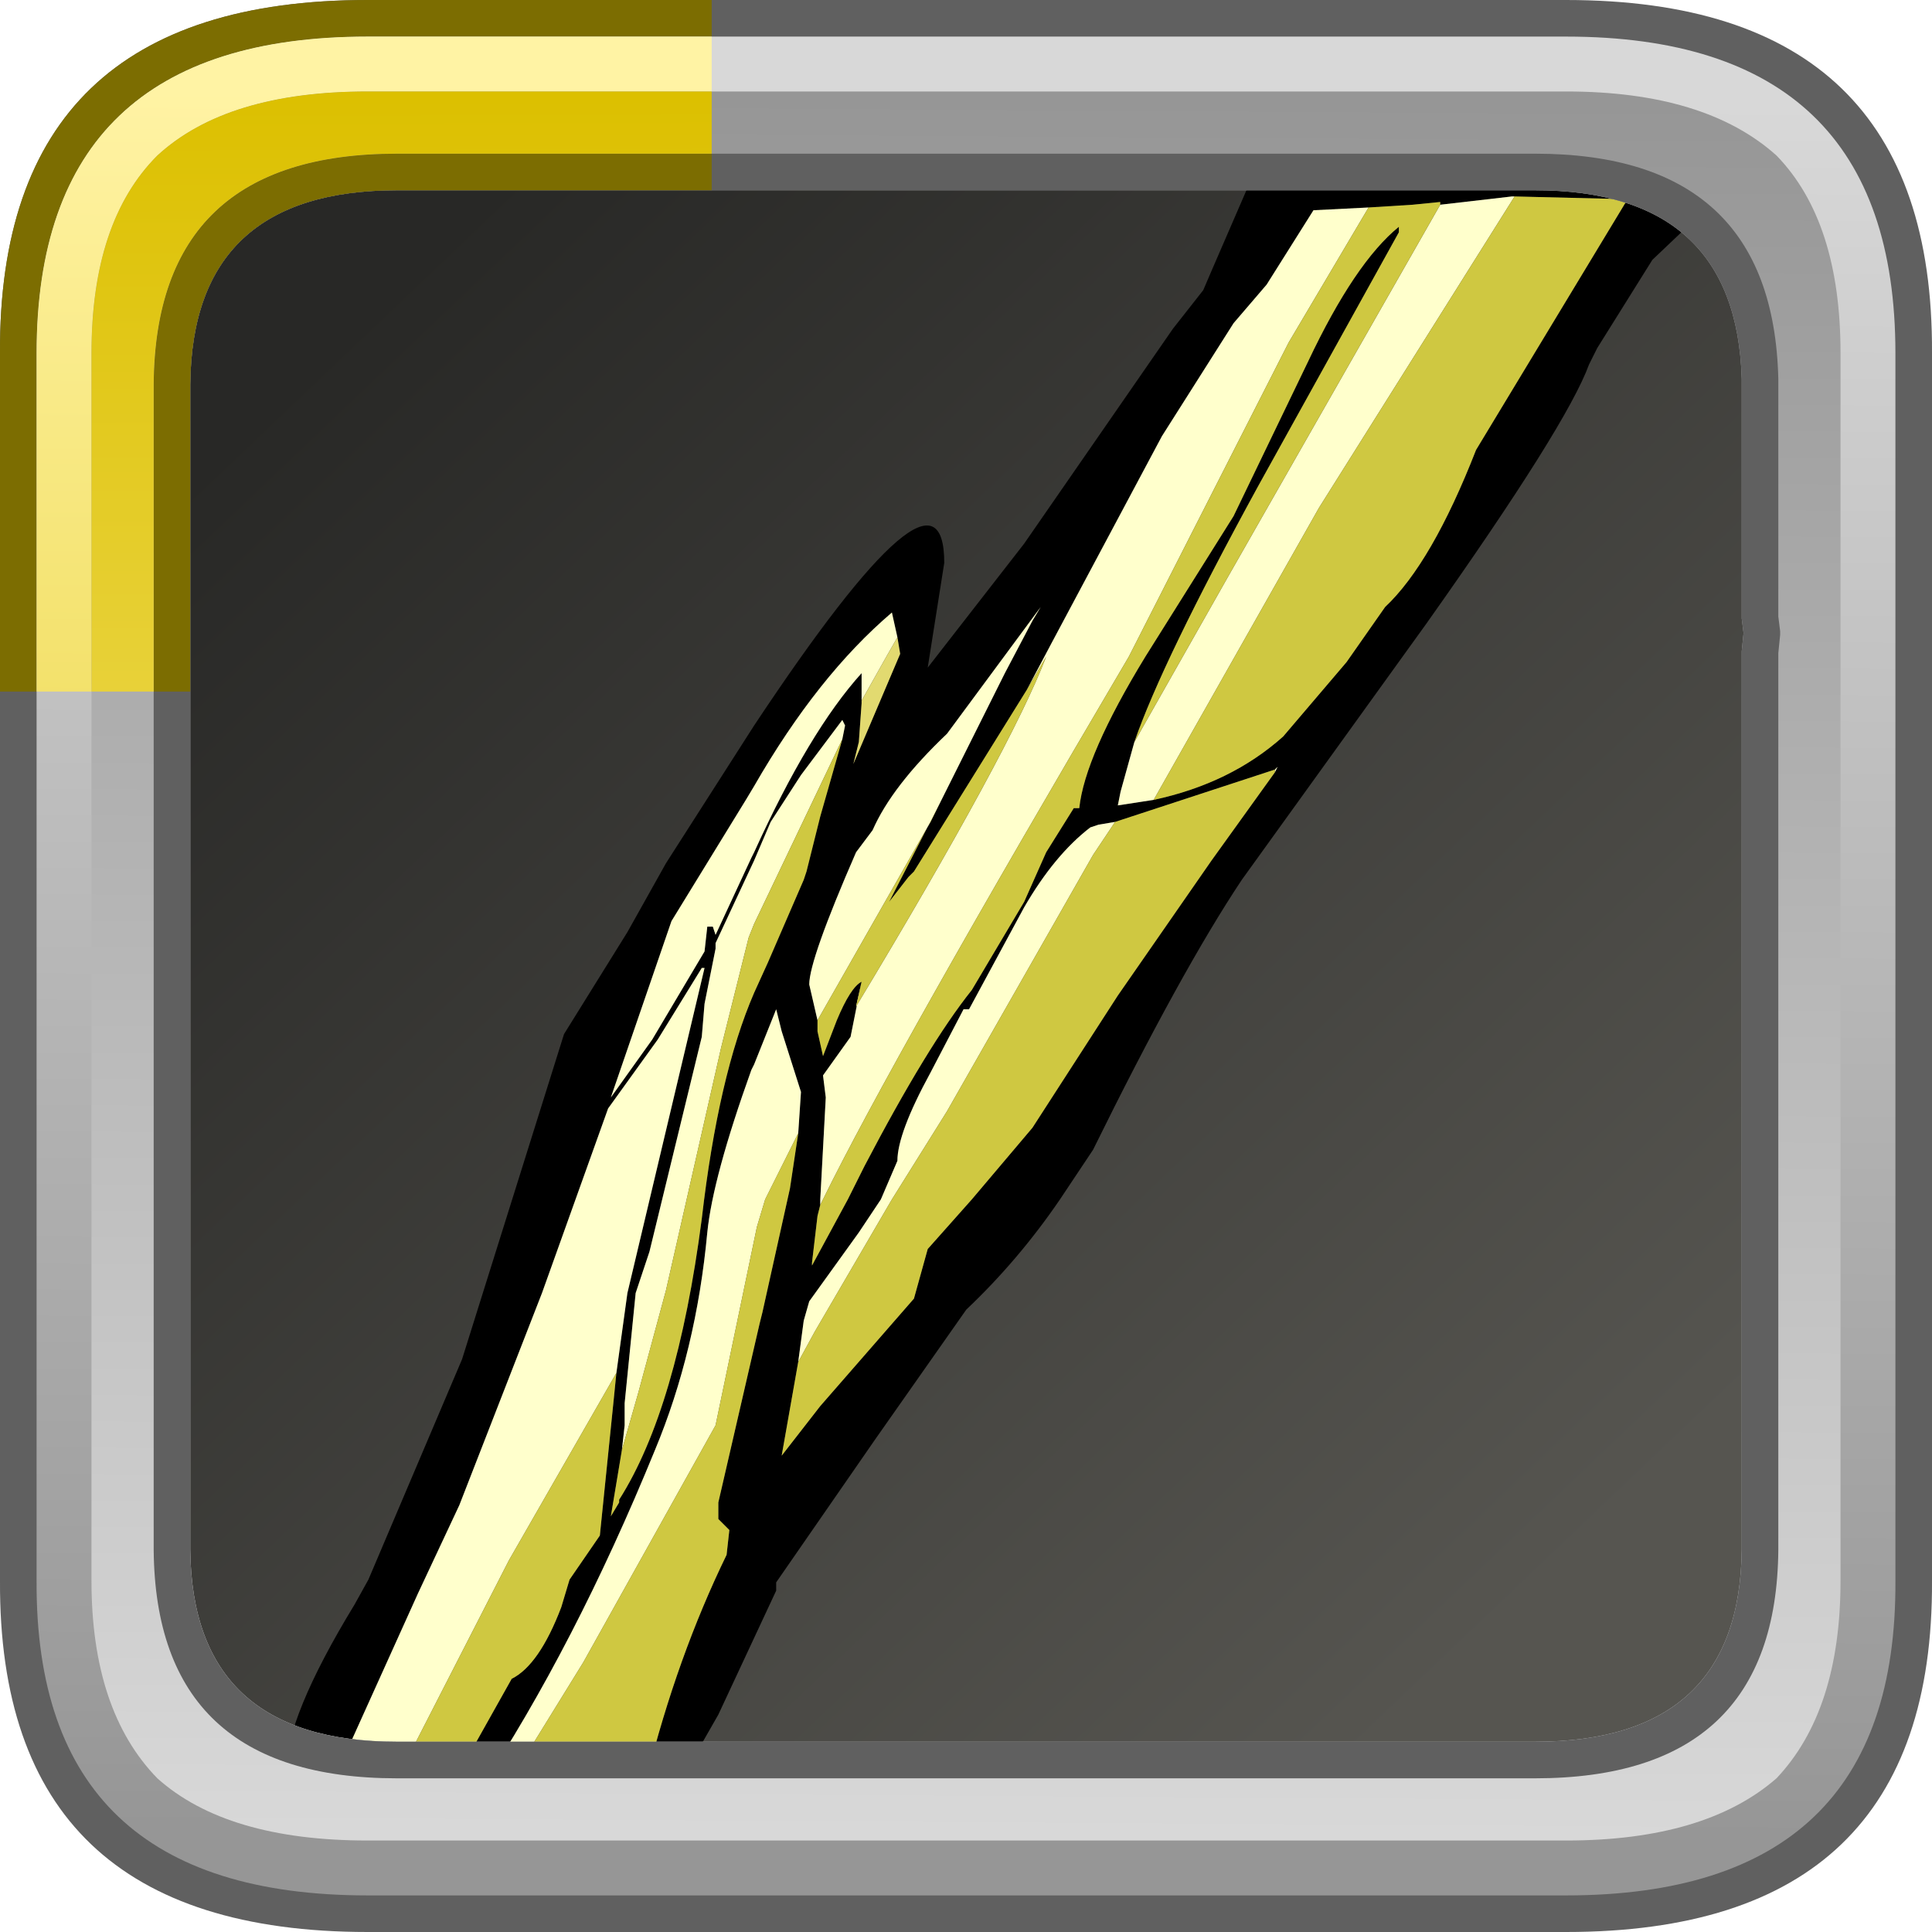 <?xml version="1.0" encoding="UTF-8" standalone="no"?>
<svg xmlns:ffdec="https://www.free-decompiler.com/flash" xmlns:xlink="http://www.w3.org/1999/xlink" ffdec:objectType="frame" height="52.8px" width="52.8px" xmlns="http://www.w3.org/2000/svg">
  <g transform="matrix(1.0, 0.0, 0.0, 1.0, 2.0, 2.0)">
    <use ffdec:characterId="483" height="44.0" transform="matrix(1.0, 0.0, 0.0, 1.0, 2.0, 2.0)" width="44.0" xlink:href="#sprite0"/>
    <filter id="filter0">
      <feColorMatrix in="SourceGraphic" result="filterResult0" type="matrix" values="0.61 0.461 -0.071 0.0 -0.392 0.165 0.749 0.086 0.0 -0.392 0.286 0.275 0.439 0.0 -0.392 0.0 0.0 0.0 1.0 0.0"/>
    </filter>
    <use ffdec:characterId="684" filter="url(#filter0)" height="31.2" transform="matrix(1.506, 0.0, 0.0, 1.506, 5.809, 1.788)" width="26.1" xlink:href="#sprite2"/>
    <use ffdec:characterId="776" height="52.8" transform="matrix(1.0, 0.0, 0.0, 1.0, -2.0, -2.0)" width="52.8" xlink:href="#sprite3"/>
  </g>
  <defs>
    <g id="sprite0" transform="matrix(1.0, 0.0, 0.0, 1.0, -2.0, -2.0)">
      <use ffdec:characterId="482" height="44.0" transform="matrix(1.0, 0.0, 0.0, 1.0, 2.0, 2.0)" width="44.0" xlink:href="#sprite1"/>
    </g>
    <g id="sprite1" transform="matrix(1.0, 0.0, 0.0, 1.0, -2.0, -2.0)">
      <use ffdec:characterId="481" height="44.0" transform="matrix(1.0, 0.0, 0.0, 1.0, 2.0, 2.0)" width="44.0" xlink:href="#shape0"/>
    </g>
    <g id="shape0" transform="matrix(1.0, 0.0, 0.0, 1.0, -2.0, -2.0)">
      <path d="M44.3 3.05 L44.45 3.2 44.6 3.3 45.3 4.15 45.25 4.0 45.45 4.5 Q46.0 5.75 46.0 7.5 L46.0 40.5 45.75 42.8 45.7 42.9 45.7 42.85 45.45 43.55 45.4 43.7 45.1 44.2 44.7 44.65 Q43.15 46.0 40.1 46.0 L7.9 46.0 Q5.65 46.0 4.2 45.3 L4.25 45.3 3.65 44.95 3.25 44.6 3.15 44.45 3.0 44.3 2.5 43.4 Q2.0 42.2 2.0 40.6 L2.0 40.5 2.0 7.5 Q2.0 6.55 2.15 5.75 L2.7 4.25 Q3.35 3.05 4.7 2.5 L4.65 2.5 5.0 2.4 5.15 2.35 5.3 2.3 5.9 2.15 6.85 2.05 6.95 2.05 7.8 2.0 7.9 2.0 18.3 2.0 18.6 2.0 40.1 2.0 40.45 2.0 41.6 2.1 41.75 2.1 41.95 2.2 43.05 2.45 Q43.7 2.65 44.2 3.0 L44.3 3.05" fill="url(#gradient0)" fill-rule="evenodd" stroke="none"/>
    </g>
    <linearGradient gradientTransform="matrix(-0.02, -0.021, 0.021, -0.02, 24.0, 24.0)" gradientUnits="userSpaceOnUse" id="gradient0" spreadMethod="pad" x1="-819.2" x2="819.2">
      <stop offset="0.0" stop-color="#565550"/>
      <stop offset="1.0" stop-color="#282826"/>
    </linearGradient>
    <g id="sprite2" transform="matrix(1.0, 0.0, 0.0, 1.0, -9.6, 1.9)">
      <use ffdec:characterId="683" height="31.2" transform="matrix(1.0, 0.0, 0.0, 1.0, 9.6, -1.9)" width="26.1" xlink:href="#shape1"/>
    </g>
    <g id="shape1" transform="matrix(1.0, 0.0, 0.0, 1.0, -9.6, 1.9)">
      <path d="M29.25 -0.65 L28.25 -0.6 27.4 0.75 26.8 1.45 25.5 3.5 23.5 7.25 23.05 8.1 21.0 11.4 20.9 11.5 20.55 11.95 21.5 10.1 22.65 7.8 23.15 6.85 23.3 6.6 21.6 8.9 Q20.6 9.85 20.25 10.65 L19.95 11.05 Q19.1 13.0 19.1 13.45 L19.25 14.1 19.25 14.15 19.25 14.3 19.35 14.75 19.6 14.1 Q19.85 13.5 20.05 13.4 L19.85 14.4 19.35 15.1 19.4 15.5 19.3 17.35 19.3 17.45 19.25 17.65 19.15 18.5 19.15 18.55 19.8 17.35 20.1 16.75 Q21.25 14.55 22.05 13.55 L23.0 11.95 23.4 11.05 23.9 10.25 24.0 10.25 Q24.1 9.3 25.2 7.5 L26.8 4.95 28.15 2.15 Q29.0 0.35 29.8 -0.3 L29.8 -0.2 27.25 4.4 Q25.5 7.6 25.0 9.05 L24.75 9.95 24.7 10.2 25.35 10.1 Q26.75 9.8 27.7 8.95 L28.85 7.6 29.55 6.6 Q30.4 5.8 31.2 3.75 L33.95 -0.8 31.9 -0.85 31.85 -0.85 30.55 -0.7 30.55 -0.75 30.05 -0.7 29.25 -0.65 M35.4 -1.5 L35.7 -1.15 35.4 -0.65 34.4 0.3 33.4 1.9 33.25 2.2 Q32.85 3.3 30.3 6.9 L26.95 11.55 Q25.85 13.2 24.25 16.45 L23.65 17.35 Q22.9 18.45 21.95 19.35 L20.3 21.7 18.5 24.3 18.5 24.45 17.45 26.7 16.45 28.45 Q16.45 29.0 16.05 29.1 L16.0 29.15 15.85 29.3 15.8 29.3 15.8 29.15 14.7 29.15 Q9.6 29.15 9.6 27.75 9.6 26.75 10.85 24.7 L11.1 24.25 12.8 20.25 14.65 14.35 15.8 12.5 16.5 11.25 18.1 8.75 Q21.55 3.55 21.55 5.8 L21.25 7.7 23.0 5.45 25.7 1.55 26.25 0.85 26.4 0.5 27.05 -1.0 Q27.5 -1.8 31.6 -1.9 L35.4 -1.5 M20.7 7.15 L20.6 6.7 Q19.25 7.85 18.1 9.85 L17.95 10.1 16.6 12.3 15.5 15.5 16.25 14.45 17.2 12.85 17.25 12.4 17.35 12.4 17.4 12.55 18.05 11.15 18.1 11.05 Q19.1 8.85 20.05 7.8 L20.05 8.3 20.05 8.35 20.0 9.05 19.9 9.45 20.75 7.45 20.7 7.15 M24.65 10.5 L24.35 10.55 24.2 10.6 Q23.55 11.1 23.0 12.05 L22.0 13.9 21.9 13.9 21.3 15.05 Q20.7 16.15 20.7 16.65 L20.4 17.35 20.0 17.95 19.1 19.2 19.0 19.55 18.9 20.3 18.6 22.0 19.3 21.1 21.0 19.15 21.25 18.25 22.05 17.35 23.15 16.05 24.7 13.65 26.4 11.2 27.55 9.6 27.6 9.5 27.55 9.55 24.65 10.5 M19.7 9.0 L19.75 8.75 19.7 8.65 18.95 9.65 18.4 10.5 18.1 11.2 17.4 12.7 17.4 12.8 17.3 13.3 17.2 13.8 17.15 14.4 16.2 18.3 15.95 19.05 15.75 21.05 15.75 21.45 15.7 21.9 15.5 23.1 15.65 22.85 15.65 22.8 Q16.7 21.15 17.15 17.7 17.45 15.1 18.1 13.6 L18.35 13.05 19.0 11.55 19.05 11.4 19.3 10.4 19.7 9.0 M18.9 16.15 L18.95 15.4 18.6 14.3 18.5 13.9 18.1 14.9 18.05 15.0 Q17.35 16.95 17.25 17.95 17.05 20.1 16.3 21.9 14.85 25.45 13.1 28.1 L13.55 28.1 13.95 28.1 15.85 27.85 16.15 27.85 Q16.7 25.65 17.6 23.8 L17.65 23.35 17.45 23.15 17.45 22.85 18.2 19.6 18.25 19.4 18.75 17.15 18.9 16.15 M15.6 20.5 L15.8 19.05 16.5 16.1 17.2 13.15 17.15 13.15 16.35 14.45 15.45 15.7 14.25 19.05 12.75 22.9 12.0 24.5 10.6 27.6 11.25 27.9 11.8 28.05 12.55 28.1 13.7 26.05 Q14.2 25.8 14.6 24.75 L14.75 24.25 15.3 23.45 15.55 21.0 15.6 20.5" fill="#000000" fill-rule="evenodd" stroke="none"/>
      <path d="M23.05 8.1 L23.5 7.25 25.5 3.5 26.8 1.45 27.4 0.75 28.25 -0.6 29.25 -0.65 27.8 1.8 24.9 7.5 Q20.6 14.8 19.35 17.35 L19.3 17.45 19.3 17.35 19.4 15.5 19.35 15.1 19.85 14.4 20.05 13.4 19.95 13.85 Q22.75 9.2 23.4 7.5 L23.05 8.1 M30.55 -0.7 L31.85 -0.85 31.9 -0.85 28.35 4.8 25.35 10.1 24.7 10.2 24.75 9.95 25.0 9.05 26.7 6.05 30.55 -0.7 M19.25 14.15 L19.25 14.1 19.1 13.45 Q19.1 13.0 19.95 11.05 L20.25 10.65 Q20.6 9.85 21.6 8.9 L23.3 6.6 23.15 6.85 22.65 7.8 21.5 10.1 21.3 10.5 19.25 14.1 19.25 14.15 M20.7 7.15 L20.5 7.5 20.05 8.3 20.05 7.8 Q19.1 8.85 18.1 11.05 L18.05 11.15 17.4 12.55 17.35 12.4 17.25 12.4 17.2 12.85 16.25 14.45 15.5 15.5 16.6 12.3 17.95 10.1 18.1 9.85 Q19.25 7.85 20.6 6.7 L20.7 7.15 M18.9 20.3 L19.0 19.55 19.1 19.2 20.0 17.95 20.4 17.35 20.7 16.65 Q20.7 16.15 21.3 15.05 L21.9 13.9 22.0 13.9 23.0 12.05 Q23.55 11.1 24.2 10.6 L24.35 10.55 24.65 10.5 24.25 11.1 21.6 15.75 20.6 17.35 19.2 19.75 18.9 20.3 M27.55 9.55 L27.6 9.5 27.55 9.6 27.55 9.55 M15.7 21.9 L15.75 21.45 15.75 21.05 15.95 19.05 16.2 18.3 17.15 14.4 17.2 13.8 17.3 13.3 17.4 12.8 17.4 12.7 18.1 11.2 18.4 10.5 18.95 9.65 19.7 8.65 19.75 8.75 19.7 9.0 18.1 12.35 18.0 12.6 17.5 14.6 16.5 19.0 16.0 20.85 15.7 21.9 M13.55 28.1 L13.1 28.1 Q14.85 25.45 16.3 21.9 17.05 20.1 17.25 17.95 17.35 16.95 18.05 15.0 L18.1 14.9 18.5 13.9 18.6 14.3 18.95 15.4 18.9 16.15 18.3 17.35 18.15 17.85 17.4 21.45 15.0 25.75 13.55 28.1 M11.8 28.05 L11.25 27.9 10.6 27.6 12.0 24.5 12.75 22.9 14.25 19.05 15.45 15.7 16.35 14.45 17.15 13.15 17.2 13.15 16.5 16.1 15.8 19.05 15.6 20.5 13.65 23.9 11.55 28.0 11.8 28.05" fill="#ffffcc" fill-rule="evenodd" stroke="none"/>
      <path d="M20.05 8.3 L20.5 7.5 20.7 7.15 20.75 7.45 19.9 9.45 20.0 9.05 20.05 8.35 20.05 8.3" fill="#e2da70" fill-rule="evenodd" stroke="none"/>
      <path d="M29.25 -0.65 L30.05 -0.7 30.55 -0.75 30.55 -0.7 26.7 6.05 25.0 9.05 Q25.5 7.6 27.25 4.4 L29.8 -0.2 29.8 -0.3 Q29.0 0.35 28.15 2.15 L26.8 4.95 25.2 7.5 Q24.1 9.3 24.0 10.25 L23.9 10.25 23.4 11.05 23.0 11.95 22.05 13.55 Q21.25 14.55 20.1 16.75 L19.8 17.35 19.15 18.55 19.15 18.5 19.25 17.65 19.3 17.45 19.35 17.35 Q20.6 14.8 24.9 7.5 L27.8 1.8 29.25 -0.65 M31.9 -0.85 L33.95 -0.8 31.2 3.75 Q30.4 5.8 29.55 6.6 L28.85 7.6 27.7 8.95 Q26.75 9.8 25.35 10.1 L28.35 4.8 31.9 -0.85 M20.05 13.4 Q19.85 13.5 19.6 14.1 L19.35 14.75 19.25 14.3 19.25 14.15 19.25 14.1 21.3 10.5 21.5 10.1 20.55 11.95 20.9 11.5 21.0 11.4 23.05 8.1 23.4 7.5 Q22.75 9.2 19.95 13.85 L20.05 13.4 M18.9 20.3 L19.2 19.75 20.6 17.35 21.6 15.75 24.25 11.1 24.65 10.5 27.55 9.55 27.55 9.6 26.4 11.2 24.7 13.65 23.15 16.05 22.05 17.35 21.25 18.25 21.0 19.15 19.3 21.1 18.6 22.0 18.9 20.3 M15.7 21.9 L16.0 20.85 16.5 19.0 17.5 14.6 18.0 12.6 18.1 12.35 19.7 9.0 19.3 10.4 19.05 11.4 19.0 11.55 18.35 13.05 18.1 13.6 Q17.45 15.1 17.15 17.7 16.7 21.15 15.65 22.8 L15.65 22.85 15.5 23.1 15.7 21.9 M13.55 28.1 L15.0 25.75 17.4 21.45 18.15 17.85 18.3 17.35 18.9 16.15 18.75 17.15 18.25 19.4 18.2 19.6 17.45 22.85 17.45 23.15 17.65 23.35 17.6 23.8 Q16.7 25.65 16.15 27.85 L15.85 27.85 13.95 28.1 13.55 28.1 M11.8 28.05 L11.55 28.0 13.65 23.9 15.6 20.5 15.55 21.0 15.3 23.45 14.75 24.25 14.6 24.75 Q14.2 25.8 13.7 26.05 L12.55 28.1 11.8 28.05" fill="#cfc841" fill-rule="evenodd" stroke="none"/>
    </g>
    <g id="sprite3" transform="matrix(1.0, 0.0, 0.0, 1.0, 2.0, 2.0)">
      <use ffdec:characterId="665" height="52.8" transform="matrix(1.0, 0.0, 0.0, 1.0, -2.0, -2.0)" width="52.8" xlink:href="#shape2"/>
      <filter id="filter1">
        <feColorMatrix in="SourceGraphic" result="filterResult1" type="matrix" values="0.592 -0.375 0.783 0.0 -0.086 0.17 1.043 -0.213 0.0 -0.086 -0.595 0.801 0.794 0.0 -0.086 0.0 0.0 0.0 1.0 0.0"/>
      </filter>
      <use ffdec:characterId="616" filter="url(#filter1)" height="18.9" transform="matrix(1.0, 0.0, 0.0, 1.0, -2.0, -2.0)" width="19.45" xlink:href="#sprite4"/>
    </g>
    <g id="shape2" transform="matrix(1.0, 0.0, 0.0, 1.0, 2.0, 2.0)">
      <path d="M40.8 -2.0 Q50.85 -2.0 50.8 7.65 L50.8 41.2 Q50.85 50.8 40.8 50.8 L8.05 50.8 Q-2.05 50.8 -2.0 41.2 L-2.0 7.65 Q-2.05 -2.0 8.05 -2.0 L40.8 -2.0 M45.6 8.5 L45.6 8.4 45.6 8.35 Q45.45 3.2 39.95 3.2 L8.85 3.2 Q3.25 3.2 3.2 8.5 L3.2 40.35 Q3.25 45.6 8.85 45.6 L39.95 45.6 Q45.55 45.6 45.6 40.35 L45.6 15.95 45.6 15.8 45.65 15.3 45.6 14.9 45.6 14.7 45.6 8.5" fill="#606060" fill-rule="evenodd" stroke="none"/>
      <path d="M40.8 -1.0 Q49.8 -1.0 49.8 7.65 L49.8 41.2 Q49.85 49.8 40.8 49.8 L8.05 49.8 Q-1.05 49.8 -1.0 41.2 L-1.0 7.65 Q-1.0 -1.0 8.05 -1.0 L40.8 -1.0 M46.6 8.4 Q46.5 2.2 39.95 2.2 L8.85 2.2 Q2.2 2.2 2.2 8.5 L2.2 40.35 Q2.25 46.6 8.85 46.6 L39.95 46.6 Q46.55 46.6 46.6 40.35 L46.6 15.95 46.6 15.9 46.65 15.3 46.6 14.8 46.6 14.7 46.6 8.5 46.6 8.4" fill="url(#gradient1)" fill-rule="evenodd" stroke="none"/>
      <path d="M48.3 7.65 L48.3 41.2 Q48.3 44.75 46.55 46.6 44.6 48.3 40.8 48.3 L8.05 48.3 Q4.2 48.3 2.3 46.6 0.5 44.75 0.5 41.2 L0.5 7.65 Q0.5 4.05 2.3 2.25 4.2 0.5 8.05 0.5 L40.8 0.5 Q44.6 0.5 46.55 2.25 48.3 4.05 48.3 7.65 M45.6 8.4 L45.6 8.35 Q45.45 3.2 39.95 3.2 L8.85 3.2 Q3.25 3.2 3.2 8.5 L3.2 40.35 Q3.25 45.6 8.85 45.6 L39.95 45.6 Q45.55 45.6 45.6 40.35 L45.6 15.95 45.6 15.8 45.65 15.3 45.6 14.9 45.6 14.7 45.6 8.5 45.6 8.4" fill="url(#gradient2)" fill-rule="evenodd" stroke="none"/>
      <path d="M46.6 8.4 L46.6 8.5 46.6 14.75 46.6 14.85 46.65 15.25 46.65 15.35 46.6 15.85 46.6 15.95 46.6 40.35 Q46.55 46.6 39.95 46.6 L8.85 46.6 Q2.25 46.6 2.2 40.35 L2.2 8.5 Q2.25 2.2 8.85 2.2 L39.95 2.2 Q46.45 2.2 46.6 8.35 L46.6 8.4 M45.6 8.4 L45.6 8.35 Q45.45 3.2 39.95 3.2 L8.85 3.2 Q3.25 3.2 3.2 8.5 L3.2 40.35 Q3.25 45.6 8.85 45.6 L39.95 45.6 Q45.55 45.6 45.6 40.35 L45.6 15.95 45.6 15.8 45.65 15.3 45.6 14.9 45.6 14.7 45.6 8.5 45.6 8.4" fill="#606060" fill-rule="evenodd" stroke="none"/>
    </g>
    <linearGradient gradientTransform="matrix(1.0E-4, -0.029, 0.031, 2.0E-4, 24.4, 24.4)" gradientUnits="userSpaceOnUse" id="gradient1" spreadMethod="pad" x1="-819.2" x2="819.2">
      <stop offset="0.0" stop-color="#969696"/>
      <stop offset="1.0" stop-color="#d8d8d8"/>
    </linearGradient>
    <linearGradient gradientTransform="matrix(-2.0E-4, 0.029, -0.031, -2.0E-4, 24.4, 24.4)" gradientUnits="userSpaceOnUse" id="gradient2" spreadMethod="pad" x1="-819.2" x2="819.2">
      <stop offset="0.0" stop-color="#969696"/>
      <stop offset="1.0" stop-color="#d8d8d8"/>
    </linearGradient>
    <g id="sprite4" transform="matrix(1.0, 0.0, 0.0, 1.0, 0.0, 0.0)">
      <use ffdec:characterId="615" height="18.9" transform="matrix(1.0, 0.0, 0.0, 1.0, 0.0, 0.0)" width="19.45" xlink:href="#shape3"/>
    </g>
    <g id="shape3" transform="matrix(1.0, 0.0, 0.0, 1.0, 0.0, 0.0)">
      <path d="M1.0 18.9 L0.0 18.9 0.0 9.65 Q-0.05 0.0 10.05 0.0 L19.45 0.0 19.45 1.0 10.05 1.0 Q1.0 1.0 1.0 9.65 L1.0 18.9 M19.45 4.2 L19.45 5.2 10.85 5.2 Q5.25 5.2 5.2 10.5 L5.2 18.9 4.2 18.9 4.2 10.5 Q4.25 4.2 10.85 4.2 L19.45 4.2" fill="#7c6d01" fill-rule="evenodd" stroke="none"/>
      <path d="M19.45 1.0 L19.45 2.5 10.05 2.5 Q6.2 2.5 4.3 4.25 2.5 6.05 2.5 9.65 L2.5 18.9 1.0 18.9 1.0 9.65 Q1.0 1.0 10.05 1.0 L19.45 1.0" fill="url(#gradient3)" fill-rule="evenodd" stroke="none"/>
      <path d="M19.45 2.5 L19.45 4.2 10.85 4.2 Q4.25 4.2 4.2 10.5 L4.2 18.9 2.5 18.9 2.5 9.65 Q2.5 6.05 4.3 4.25 6.2 2.5 10.05 2.5 L19.45 2.5" fill="url(#gradient4)" fill-rule="evenodd" stroke="none"/>
    </g>
    <linearGradient gradientTransform="matrix(1.0E-4, -0.029, 0.031, 2.0E-4, 26.4, 26.4)" gradientUnits="userSpaceOnUse" id="gradient3" spreadMethod="pad" x1="-819.2" x2="819.2">
      <stop offset="0.0" stop-color="#dcc001"/>
      <stop offset="1.0" stop-color="#fff3a4"/>
    </linearGradient>
    <linearGradient gradientTransform="matrix(1.0E-4, 0.029, -0.031, 1.0E-4, 26.4, 26.4)" gradientUnits="userSpaceOnUse" id="gradient4" spreadMethod="pad" x1="-819.2" x2="819.2">
      <stop offset="0.0" stop-color="#dcc001"/>
      <stop offset="1.0" stop-color="#fff3a4"/>
    </linearGradient>
  </defs>
</svg>
